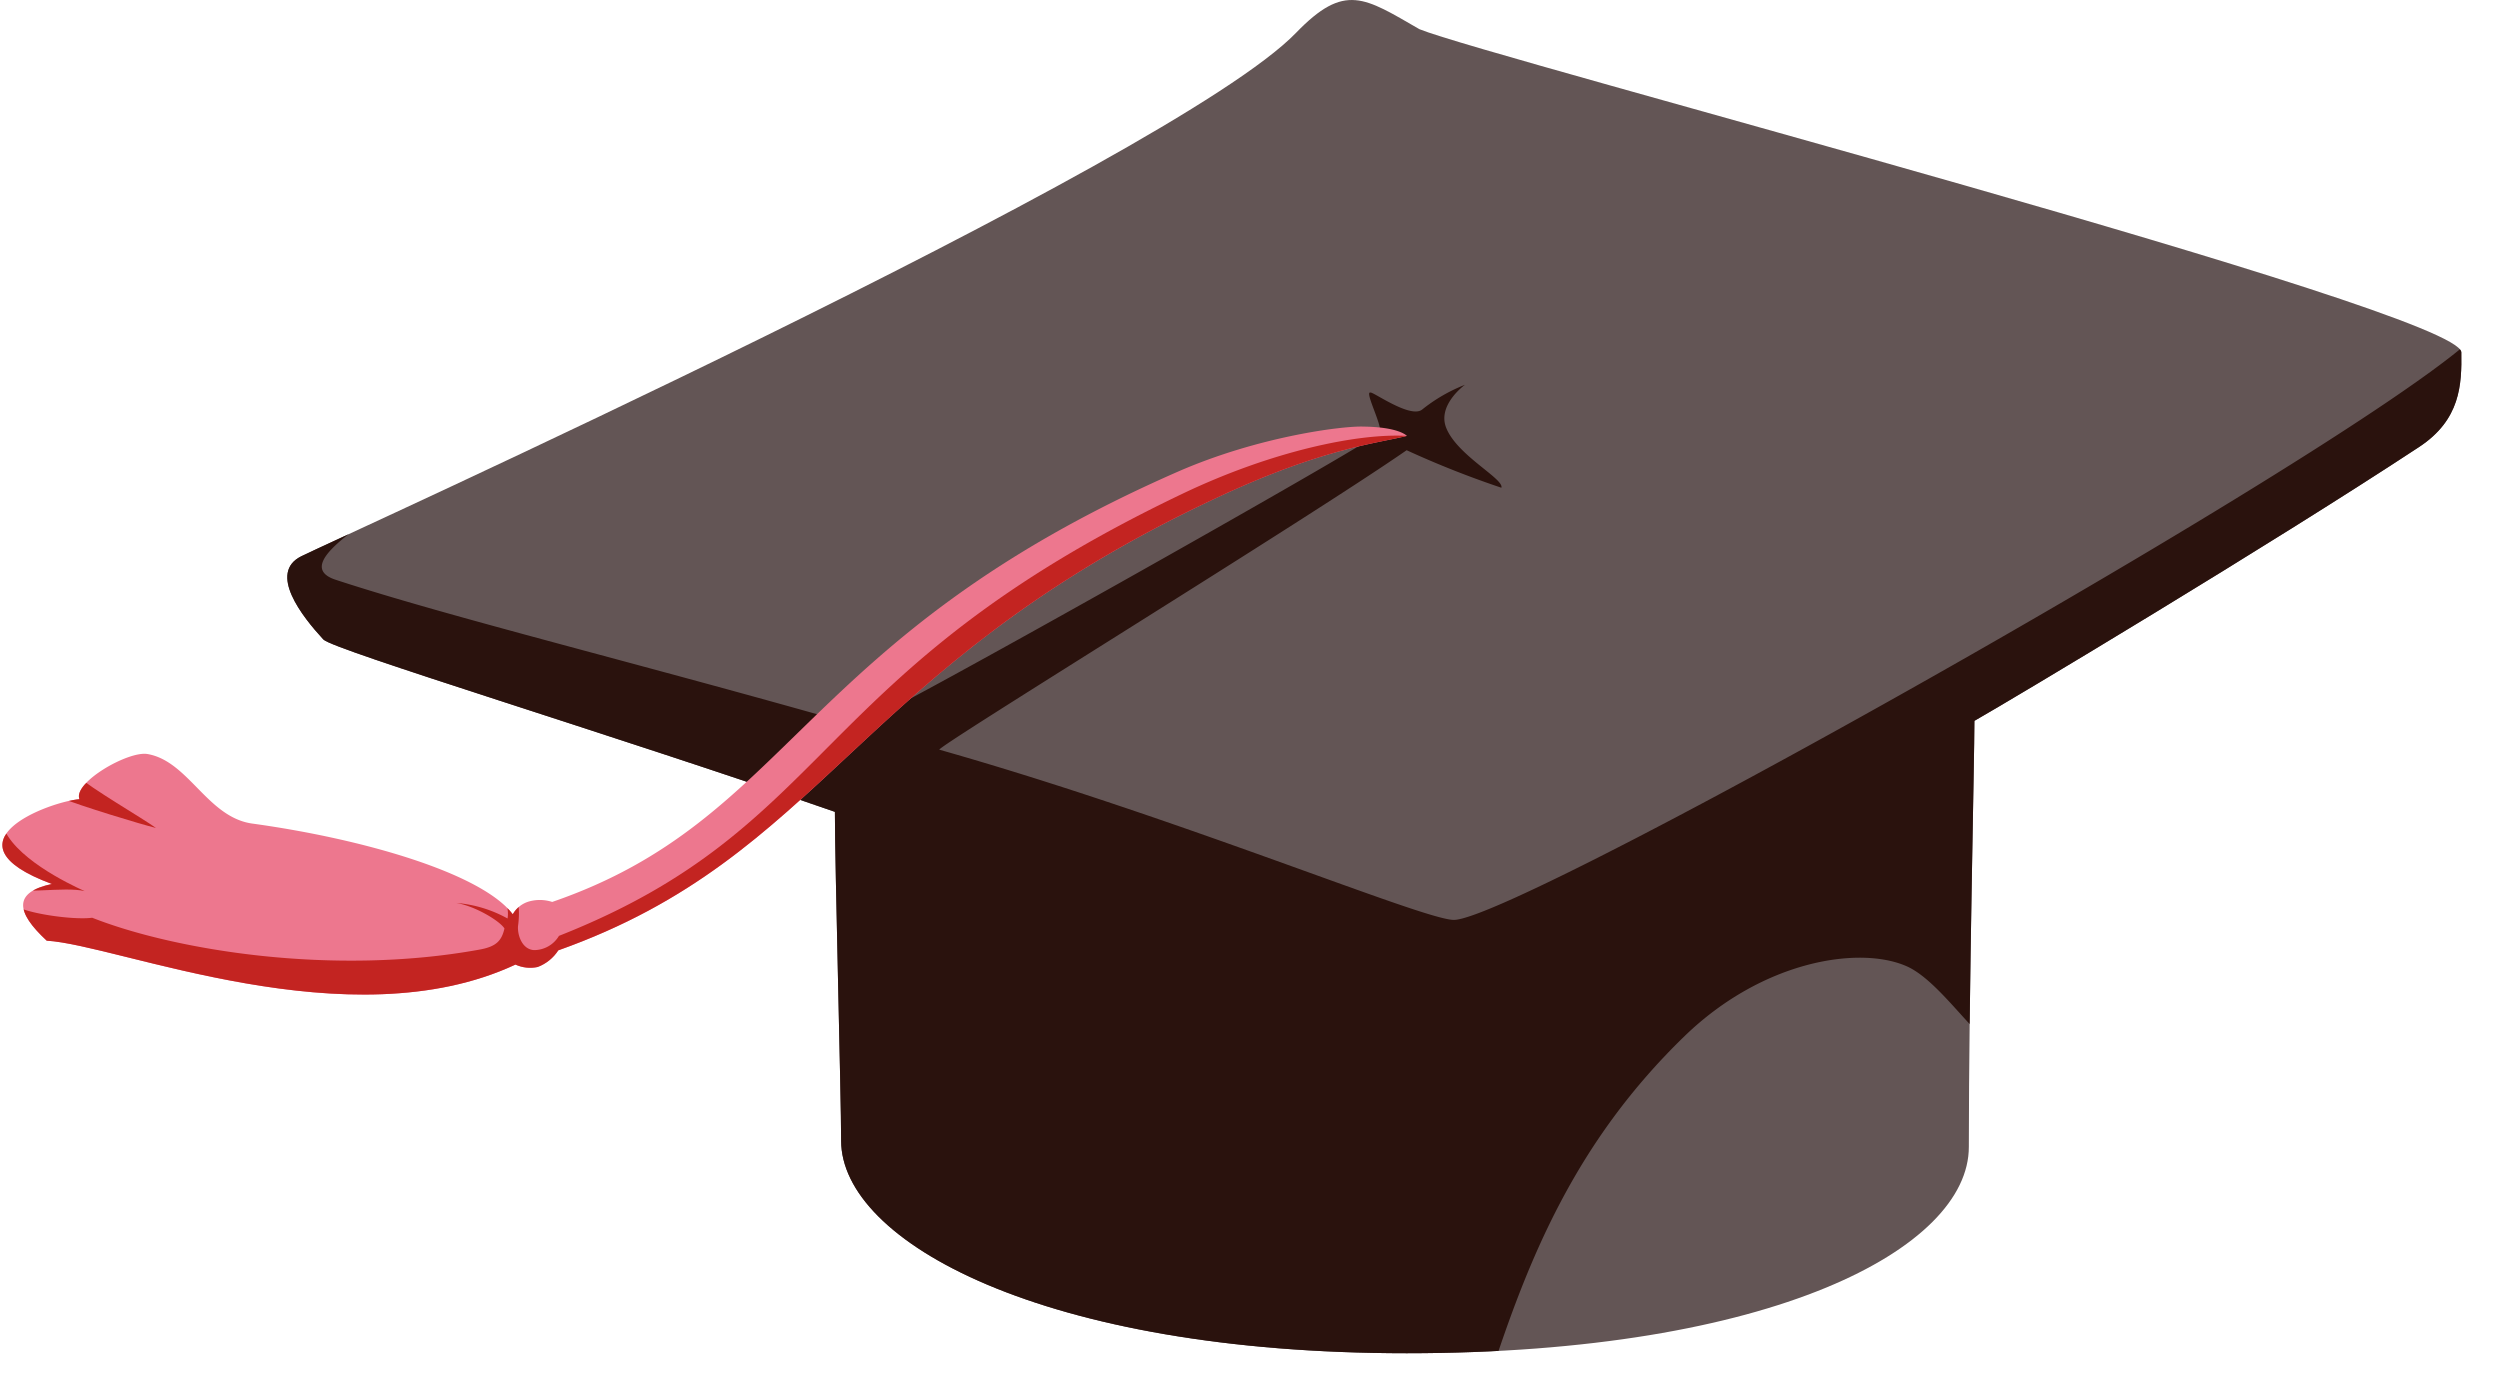 <svg xmlns="http://www.w3.org/2000/svg" xmlns:xlink="http://www.w3.org/1999/xlink" viewBox="0 0 300.52 165.64"><defs><style>.cls-1{fill:#635555;}.cls-2{fill:#ed778e;}.cls-3{clip-path:url(#clip-path);}.cls-4{fill:#2a120d;}.cls-5{clip-path:url(#clip-path-2);}.cls-6{fill:#c32421;}</style><clipPath id="clip-path"><path id="_剪贴路径_" data-name="&lt;剪贴路径&gt;" class="cls-1" d="M155.8,3.94C140.89,19.37,40.21,64.87,36.21,66.87s.09,7.22,2.66,10C40,78.11,73.5,88.26,100.36,97.59c0,6.39.75,34.18.75,39.52,0,12.12,24.21,25.56,68,25.56,44,0,67.56-12.63,67.56-24.8,0-18.68.67-46.55.67-51.22C242,84,272.76,65.6,290.78,53.74c5-3.28,5.15-7.53,5.09-11.39-.08-5-117-35.46-125.24-38.84C164-.3,161.67-2.13,155.8,3.94Z"/></clipPath><clipPath id="clip-path-2"><path id="_剪贴路径_2" data-name="&lt;剪贴路径&gt;" class="cls-2" d="M169.12,52.4c-3.69.92-10.59,1.53-24.06,8-42.32,20.16-46,42.48-77.95,53.84a5.1,5.1,0,0,1-2.48,2,4.28,4.28,0,0,1-2.67-.29c-20,9.34-47.73-2.37-56.34-2.87-3.77-3.49-4-5.83.62-6.82-13.52-5-.28-9.9,3.31-10.19-.79-2,5.87-5.83,8.18-5.43,4.94.85,7.2,7.61,12.6,8.36,13.23,1.82,27.53,5.94,31.31,10.9a3.3,3.3,0,0,1,2-1.55,4.83,4.83,0,0,1,2.74.07c28.92-9.94,29.57-31.7,75.16-51.7,9.81-4.3,19.92-5.53,22.33-5.44C168.22,51.33,169.12,52.4,169.12,52.4Z"/></clipPath></defs><title>资源 15</title><g id="图层_2" data-name="图层 2"><g id="图层_1-2" data-name="图层 1"><path id="_剪贴路径_3" data-name="&lt;剪贴路径&gt;" class="cls-1" d="M155.8,3.94C140.89,19.37,40.21,64.87,36.21,66.87s.09,7.22,2.66,10C40,78.11,73.5,88.26,100.36,97.59c0,6.39.75,34.18.75,39.52,0,12.12,24.21,25.56,68,25.56,44,0,67.56-12.63,67.56-24.8,0-18.68.67-46.55.67-51.22C242,84,272.76,65.6,290.78,53.74c5-3.28,5.15-7.53,5.09-11.39-.08-5-117-35.46-125.24-38.84C164-.3,161.67-2.13,155.8,3.94Z"/><g class="cls-3"><path class="cls-4" d="M29.56,69.78c.46.12,11.25-6,12.39-5.6-3.12,2.41-4.67,4.5-1.61,5.51C54.18,74.23,76.87,79.75,103,87.21c1,.27,61.77-33.94,62.84-35.19.49-.57-1.86-5-1.11-4.83.23-.18,4.75,3.13,6.2,2.06a19.74,19.74,0,0,1,5.18-3c-.42.3-3.27,2.57-2.28,5.14,1.28,3.33,7,6.17,6.65,7.24a114.72,114.72,0,0,1-11.39-4.51c-12,8.32-56.77,35.82-56.17,36,29,8.22,58.14,20.46,61.85,20.46,8,0,117.44-61.69,124.11-71.69,1.06-1.58,2.61.86.71,4.59-7.88,15.4-40.27,64.74-54.81,82.48-4.18,5.11-10-7.36-15.61-9.82s-17.2-.74-26.65,8.39c-13.19,12.77-18.81,26.82-23.45,41.08-10.38,0-55.8-3.95-67.1-7.5-8.86-2.79-23.56-26.81-23.56-26.81Z"/></g><path id="_剪贴路径_4" data-name="&lt;剪贴路径&gt;" class="cls-2" d="M169.12,52.4c-3.69.92-10.59,1.53-24.06,8-42.32,20.16-46,42.48-77.95,53.84a5.1,5.1,0,0,1-2.48,2,4.28,4.28,0,0,1-2.67-.29c-20,9.34-47.73-2.37-56.34-2.87-3.77-3.49-4-5.83.62-6.82-13.52-5-.28-9.9,3.31-10.19-.79-2,5.87-5.83,8.18-5.43,4.94.85,7.2,7.61,12.6,8.36,13.23,1.82,27.53,5.94,31.31,10.9a3.3,3.3,0,0,1,2-1.55,4.83,4.83,0,0,1,2.74.07c28.92-9.94,29.57-31.7,75.16-51.7,9.81-4.3,19.92-5.53,22.33-5.44C168.22,51.33,169.12,52.4,169.12,52.4Z"/><g class="cls-5"><path class="cls-6" d="M169.12,52.4c-5.81-.34-16.15,1.79-26.93,6.93-45.06,21.49-41.65,40-75,53.17a3.48,3.48,0,0,1-3,1.71c-1.45-.09-2-1.83-1.92-2.89a10.8,10.8,0,0,0,.05-2.65c-.49-3.36-4.08-3.12-2.31-1.26a3.34,3.34,0,0,1,1,3,15.29,15.29,0,0,0-6.17-1.87c2.31.39,5.23,2.16,5.8,3.07-.34,1.49-1,2.18-3,2.54-17.69,3.22-36.7.06-46.56-3.83-2.47.32-8.53-.63-9.31-1.57s-.55,6.65.39,9.31,30.64,9.68,38.19,12,29.54,1,43.73-12,55.11-50.76,64.76-54.11,23.51-10.5,23.51-10.5Z"/><path class="cls-6" d="M9.23,93.22c1.73,1.57,7.9,5.13,9.52,6.31-1.81-.44-9.2-2.69-11.49-3.64C7.07,94.83,9.23,93.22,9.23,93.22Z"/><path class="cls-6" d="M.29,99.12c1.15,3.85,7.92,7.12,9.89,8-2.47-.6-7.85.5-10.13-.44C-.15,105.66.29,99.12.29,99.12Z"/></g></g></g></svg>
